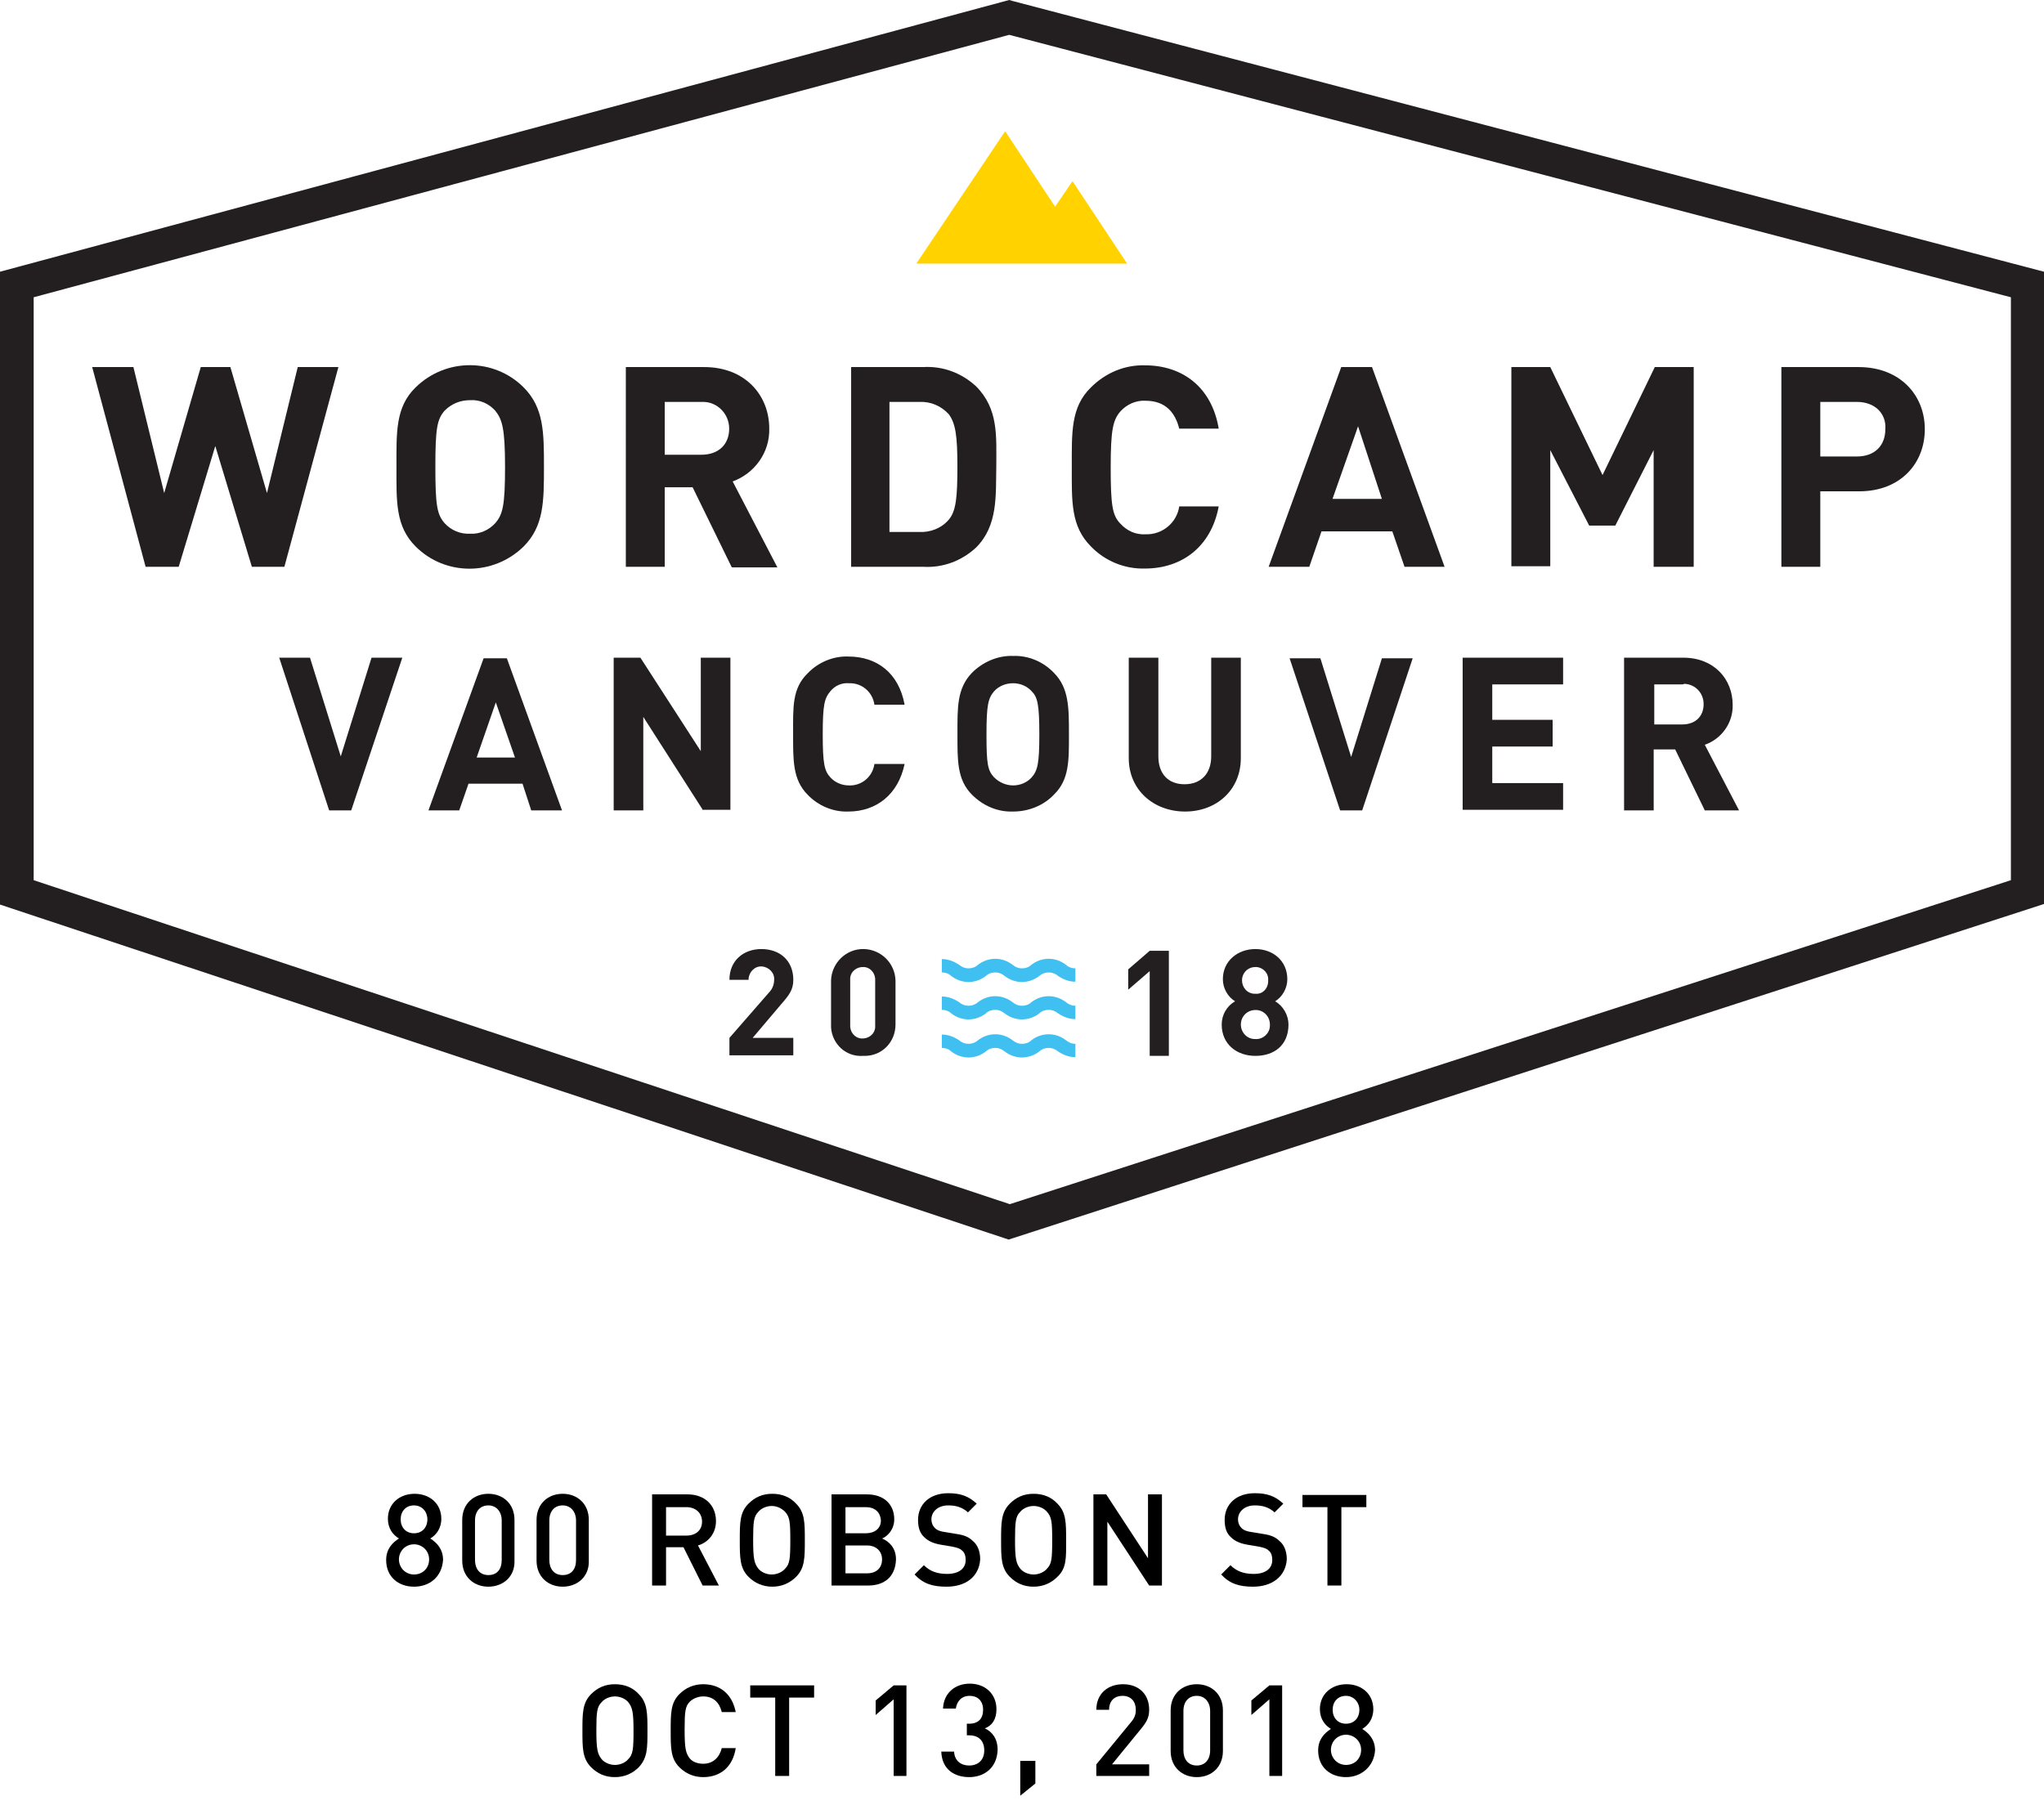 <?xml version="1.0" encoding="utf-8"?>
<!-- Generator: Adobe Illustrator 22.1.0, SVG Export Plug-In . SVG Version: 6.00 Build 0)  -->
<svg version="1.1" id="Layer_1" xmlns="http://www.w3.org/2000/svg" xmlns:xlink="http://www.w3.org/1999/xlink" x="0px" y="0px"
	 viewBox="0 0 352 310.9" style="enable-background:new 0 0 352 310.9;" xml:space="preserve">
<style type="text/css">
	.st0{fill:#231F20;}
	.st1{fill:#FFD200;}
	.st2{fill:#40C0F0;}
	.st3{enable-background:new    ;}
</style>
<g id="Group_20" transform="translate(-511 -184.115)">
	<g id="Group_11" transform="translate(-13 -26.885)">
		<g id="Group_10" transform="translate(524 211)">
			<g id="Group_1" transform="translate(15.875 62.923)">
				<path id="Path_1" class="st0" d="M33.1,34.7h-5.6l-6.3-20.8l-6.3,20.8H9.2L0,0.3h7.1l5.3,21.7l6.3-21.7h5.1l6.3,21.7l5.3-21.7h7
					L33.1,34.7z"/>
				<path id="Path_2" class="st0" d="M74.3,31.2c-5.2,5.1-13.5,5.1-18.6,0c-3.5-3.5-3.3-7.8-3.3-13.7S52.2,7.2,55.7,3.8
					c5.2-5.1,13.5-5.1,18.6,0c3.5,3.5,3.5,7.8,3.5,13.7S77.8,27.7,74.3,31.2z M69.4,7.8c-1.1-1.2-2.6-1.9-4.3-1.8
					c-1.7,0-3.2,0.6-4.4,1.8c-1.3,1.5-1.6,3-1.6,9.7s0.3,8.2,1.6,9.7c1.1,1.2,2.7,1.9,4.4,1.8c1.6,0.1,3.2-0.6,4.3-1.8
					c1.3-1.5,1.7-3,1.7-9.7S70.6,9.3,69.4,7.8z"/>
				<path id="Path_3" class="st0" d="M110.1,34.7l-6.7-13.7h-4.8v13.7h-6.7V0.3h13.5c7,0,11.2,4.8,11.2,10.6
					c0.1,4.1-2.5,7.7-6.3,9.1l7.7,14.8h-7.8L110.1,34.7z M104.9,6.3h-6.3v9.1h6.3c3,0,4.8-1.8,4.8-4.5c0-2.5-2-4.6-4.5-4.6
					C105.2,6.3,105,6.3,104.9,6.3z"/>
				<path id="Path_4" class="st0" d="M152.2,31.4c-2.5,2.3-5.7,3.5-9.1,3.3h-12.4V0.3h12.4c3.4-0.2,6.6,1,9.1,3.3
					c3.9,3.9,3.5,8.6,3.5,13.8C155.6,22.5,156,27.6,152.2,31.4z M147.5,8.4c-1.3-1.4-3.1-2.2-5.1-2.1h-5.1v22.4h5.1
					c1.9,0.1,3.8-0.6,5.1-2.1c1.3-1.5,1.5-4,1.5-9.2C149,12.2,148.7,10,147.5,8.4L147.5,8.4z"/>
				<path id="Path_5" class="st0" d="M181.3,35c-3.5,0.1-6.9-1.3-9.3-3.8c-3.5-3.5-3.3-7.8-3.3-13.7S168.5,7.2,172,3.8
					c2.5-2.5,5.8-3.9,9.3-3.8c6.4,0,11.5,3.7,12.7,10.9h-6.8c-0.7-2.8-2.4-4.8-5.8-4.8c-1.6-0.1-3.2,0.6-4.3,1.8
					c-1.3,1.5-1.7,3.1-1.7,9.7s0.3,8.3,1.7,9.7c1.1,1.2,2.6,1.9,4.3,1.8c2.9,0.1,5.4-2,5.8-4.8h6.8C192.7,31.3,187.6,35,181.3,35z"
					/>
				<path id="Path_6" class="st0" d="M226,34.7l-2.1-6.1h-12.2l-2.1,6.1h-7l12.5-34.4h5.3l12.5,34.4L226,34.7z M218,10.5L213.6,23
					h8.5L218,10.5z"/>
				<path id="Path_7" class="st0" d="M268.9,34.7V14.6l-6.6,13h-4.5l-6.7-13v20h-6.7V0.3h6.7l9,18.6l9-18.6h6.7v34.4H268.9
					L268.9,34.7z"/>
				<path id="Path_8" class="st0" d="M304.3,21.7h-6.7v13h-6.7V0.3h13.3c7.1,0,11.4,4.8,11.4,10.7S311.4,21.7,304.3,21.7z
					 M303.9,6.3h-6.3v9.4h6.3c3,0,4.9-1.8,4.9-4.7C309,8.3,307,6.3,303.9,6.3z"/>
			</g>
			<g id="Group_2" transform="translate(48.084 113.077)">
				<path id="Path_9" class="st0" d="M12.4,26.5H8.6L0,0.2h5.3l5.3,17l5.3-17h5.3L12.4,26.5z"/>
				<path id="Path_10" class="st0" d="M43.4,26.5l-1.5-4.6h-9.3l-1.6,4.6h-5.3l9.5-26.2h4l9.5,26.2H43.4z M37.3,7.9l-3.3,9.5h6.6
					L37.3,7.9z"/>
				<path id="Path_11" class="st0" d="M73,26.5L62.7,10.4v16.1h-5.1V0.2h4.6l10.4,16.1V0.2h5.1v26.2H73z"/>
				<path id="Path_12" class="st0" d="M98,26.7c-2.6,0.1-5.2-1-7-2.9c-2.6-2.6-2.5-6-2.5-10.5S88.3,5.5,91,2.9C92.8,1,95.4-0.1,98,0
					c4.9,0,8.7,2.8,9.7,8.3h-5.2c-0.3-2.2-2.2-3.8-4.4-3.7C96.9,4.5,95.7,5,94.9,6c-1,1.2-1.3,2.3-1.3,7.4s0.3,6.3,1.3,7.4
					c0.8,0.9,2,1.4,3.2,1.4c2.2,0.1,4.1-1.5,4.4-3.7h5.2C106.6,23.8,102.8,26.7,98,26.7z"/>
				<path id="Path_13" class="st0" d="M133.4,23.8c-1.8,1.9-4.4,2.9-7,2.9c-2.7,0.1-5.2-1-7.1-2.9c-2.6-2.6-2.5-6-2.5-10.5
					s-0.1-7.8,2.5-10.5c1.9-1.9,4.5-3,7.1-2.9c2.6-0.1,5.2,1,7,2.9c2.6,2.6,2.6,6,2.6,10.5C136,17.8,136.1,21.2,133.4,23.8z
					 M129.6,6c-0.8-0.9-2-1.4-3.2-1.4c-1.3,0-2.5,0.5-3.3,1.4c-1,1.2-1.3,2.3-1.3,7.4s0.2,6.2,1.3,7.4c0.9,0.9,2.1,1.4,3.3,1.4
					c1.2,0,2.4-0.5,3.2-1.4c1-1.2,1.3-2.3,1.3-7.4S130.6,7,129.6,6L129.6,6z"/>
				<path id="Path_14" class="st0" d="M156,26.7c-5.4,0-9.7-3.7-9.7-9.2V0.2h5.1v17c0,3,1.7,4.8,4.5,4.8s4.6-1.8,4.6-4.8v-17h5.1
					v17.3C165.6,23,161.4,26.7,156,26.7z"/>
				<path id="Path_15" class="st0" d="M186.5,26.5h-3.8l-8.7-26.2h5.3l5.3,17l5.3-17h5.3L186.5,26.5z"/>
				<path id="Path_16" class="st0" d="M203.8,26.5V0.2h17.3v4.6h-12.2v6.1h10.4v4.6h-10.4v6.3h12.2v4.6H203.8z"/>
				<path id="Path_17" class="st0" d="M245.5,26.5L240.4,16h-3.7v10.5h-5.1V0.2h10.2c5.3,0,8.5,3.7,8.5,8.1c0.1,3.1-1.9,5.9-4.8,6.9
					l5.9,11.3L245.5,26.5z M241.6,4.8h-4.8v6.9h4.8c2.3,0,3.7-1.4,3.7-3.5c0-1.9-1.4-3.4-3.3-3.5C241.8,4.8,241.7,4.8,241.6,4.8z"/>
			</g>
			<path id="Path_18" class="st1" d="M184.7,31.2l-3,4.4l-8.6-13l-15.3,22.8h36.3L184.7,31.2z"/>
			<g id="Group_3">
				<path id="Path_19" class="st0" d="M173.7,213.5l-0.9-0.3L0,155.8V46.8L173.8,0l0.7,0.2L352,46.8v108.9L173.7,213.5z M5.8,151.6
					l168.1,55.8l172.4-55.8V51.2L173.8,6L5.8,51.2V151.6z"/>
			</g>
			<g id="Group_6" transform="translate(125.616 163.461)">
				<g id="Group_4">
					<path id="Path_20" class="st0" d="M0,18.3v-3l6.8-7.8c0.6-0.6,0.9-1.4,0.9-2.2C7.8,4.1,6.8,3.1,5.6,3C4.4,2.9,3.4,3.9,3.3,5.1
						c0,0.1,0,0.1,0,0.2H0C0,2,2.4,0,5.5,0C8.7,0,11,2,11,5.3c0,1.7-0.7,2.6-2,4.1L4,15.3h7v3L0,18.3L0,18.3z"/>
					<path id="Path_21" class="st0" d="M23,18.4c-2.9,0.2-5.3-2-5.5-4.9c0-0.2,0-0.3,0-0.5V5.4c0.1-3,2.6-5.5,5.7-5.4
						c2.9,0.1,5.3,2.4,5.4,5.4V13c0,3-2.3,5.4-5.3,5.4C23.2,18.4,23.1,18.4,23,18.4z M25.1,5.5c0.1-1.2-0.7-2.3-1.9-2.4
						c-1.2-0.1-2.3,0.7-2.4,1.9c0,0.2,0,0.3,0,0.5V13c-0.1,1.2,0.7,2.3,1.9,2.4c1.2,0.1,2.3-0.7,2.4-1.9c0-0.2,0-0.3,0-0.5V5.5z"/>
				</g>
				<g id="Group_5" transform="translate(68.675 0)">
					<path id="Path_22" class="st0" d="M3.7,18.3V3.8L0,7V3.5l3.7-3.2H7v18.1H3.7z"/>
					<path id="Path_23" class="st0" d="M21.9,18.4c-3.2,0-5.8-2-5.8-5.4c0-1.7,0.9-3.2,2.3-4c-1.3-0.8-2.1-2.3-2.1-3.8
						C16.3,2,18.9,0,21.9,0s5.5,2,5.5,5.2c0,1.5-0.8,3-2.1,3.8c1.4,0.8,2.3,2.4,2.3,4C27.6,16.6,25.1,18.4,21.9,18.4z M21.9,10.5
						c-1.4,0-2.5,1.1-2.5,2.5c0,1.4,1.1,2.5,2.4,2.5c0,0,0.1,0,0.1,0c1.3,0.1,2.5-1,2.5-2.3c0-0.1,0-0.2,0-0.2
						c0-1.4-1.1-2.5-2.4-2.5C21.9,10.5,21.9,10.5,21.9,10.5L21.9,10.5z M21.9,3.1c-1.3,0-2.3,1-2.3,2.3c0,1.2,0.9,2.3,2.2,2.3
						c0,0,0.1,0,0.1,0c1.2,0.1,2.1-0.8,2.2-2c0-0.1,0-0.2,0-0.3c0.1-1.2-0.8-2.2-2-2.3C22,3.1,21.9,3.1,21.9,3.1L21.9,3.1z"/>
				</g>
			</g>
			<g id="Group_7" transform="translate(162.196 165.187)">
				<path id="Path_24" class="st2" d="M23,3.9c-1.1,0-2.1-0.4-3-1c-0.9-0.8-2.3-0.8-3.2,0c-1.8,1.4-4.2,1.4-6,0
					c-0.5-0.4-1-0.6-1.6-0.6C8.6,2.3,8,2.5,7.6,2.9c-1.8,1.4-4.2,1.4-6,0C1.2,2.5,0.6,2.3,0,2.3V0c1.1,0,2.1,0.4,3,1
					c0.5,0.4,1,0.6,1.6,0.6c0.6,0,1.2-0.2,1.6-0.6c1.8-1.4,4.2-1.4,6,0c0.5,0.4,1,0.6,1.6,0.6c0.6,0,1.2-0.2,1.6-0.6
					c1.8-1.4,4.2-1.4,6,0c0.4,0.4,1,0.6,1.6,0.6L23,3.9z"/>
			</g>
			<g id="Group_8" transform="translate(162.196 171.629)">
				<path id="Path_25" class="st2" d="M23,3.9c-1.1,0-2.1-0.4-3-1c-0.5-0.4-1-0.6-1.6-0.6c-0.6,0-1.2,0.2-1.6,0.6
					c-1.8,1.4-4.2,1.4-6,0c-0.5-0.4-1-0.6-1.6-0.6C8.6,2.3,8,2.5,7.6,2.9c-1.8,1.4-4.2,1.4-6,0C1.2,2.5,0.6,2.3,0,2.3V0
					c1.1,0,2.1,0.4,3,1c0.9,0.8,2.3,0.8,3.2,0c1.8-1.4,4.2-1.4,6,0c0.5,0.4,1,0.6,1.6,0.6c0.6,0,1.2-0.2,1.6-0.6
					c1.8-1.4,4.2-1.4,6,0c0.5,0.4,1,0.6,1.6,0.6L23,3.9z"/>
			</g>
			<g id="Group_9" transform="translate(162.196 178.186)">
				<path id="Path_26" class="st2" d="M23,3.9c-1.1,0-2.1-0.4-3-1c-0.5-0.4-1-0.6-1.6-0.6c-0.6,0-1.2,0.2-1.6,0.6
					c-1.8,1.4-4.2,1.4-6,0c-0.5-0.4-1-0.6-1.6-0.6C8.6,2.3,8,2.5,7.6,2.9c-1.8,1.4-4.2,1.4-6,0C1.2,2.5,0.6,2.3,0,2.3V0
					c1.1,0,2.1,0.4,3,1c0.9,0.8,2.3,0.8,3.2,0c1.8-1.4,4.2-1.4,6,0c0.5,0.4,1,0.6,1.6,0.6c0.6,0,1.2-0.2,1.6-0.6
					c1.8-1.4,4.2-1.4,6,0c0.5,0.4,1,0.6,1.6,0.6L23,3.9z"/>
			</g>
		</g>
	</g>
	<g class="st3">
		<path d="M582.3,457.4c-2.7,0-4.8-1.7-4.8-4.6c0-1.9,1.1-3,2.2-3.7c-1-0.6-1.9-1.7-1.9-3.4c0-2.6,2-4.3,4.6-4.3
			c2.6,0,4.6,1.7,4.6,4.3c0,1.7-0.9,2.8-1.9,3.4c1.1,0.7,2.2,1.8,2.2,3.7C587.1,455.7,585,457.4,582.3,457.4z M582.3,450.1
			c-1.5,0-2.6,1.2-2.6,2.6s1.1,2.6,2.6,2.6c1.5,0,2.6-1.1,2.6-2.6S583.7,450.1,582.3,450.1z M582.3,443.4c-1.4,0-2.3,1-2.3,2.4
			c0,1.4,0.9,2.4,2.3,2.4c1.4,0,2.3-1,2.3-2.4C584.6,444.5,583.7,443.4,582.3,443.4z"/>
		<path d="M595.1,457.4c-2.5,0-4.5-1.7-4.5-4.5v-7c0-2.8,2-4.5,4.5-4.5s4.5,1.7,4.5,4.5v7C599.7,455.7,597.6,457.4,595.1,457.4z
			 M597.4,446c0-1.5-0.9-2.6-2.3-2.6s-2.3,1-2.3,2.6v6.8c0,1.5,0.8,2.6,2.3,2.6s2.3-1,2.3-2.6V446z"/>
		<path d="M607.9,457.4c-2.5,0-4.5-1.7-4.5-4.5v-7c0-2.8,2-4.5,4.5-4.5s4.5,1.7,4.5,4.5v7C612.5,455.7,610.4,457.4,607.9,457.4z
			 M610.2,446c0-1.5-0.9-2.6-2.3-2.6s-2.3,1-2.3,2.6v6.8c0,1.5,0.8,2.6,2.3,2.6s2.3-1,2.3-2.6V446z"/>
		<path d="M632,457.2l-3.3-6.6h-3v6.6h-2.4v-15.7h6.1c3,0,4.9,1.9,4.9,4.6c0,2.2-1.4,3.7-3.1,4.2l3.6,6.9H632z M629.2,443.7h-3.5
			v4.9h3.5c1.6,0,2.7-0.9,2.7-2.4S630.8,443.7,629.2,443.7z"/>
		<path d="M648.1,455.7c-1.1,1.1-2.5,1.7-4.1,1.7s-3-0.6-4.1-1.7c-1.5-1.5-1.5-3.3-1.5-6.3s0-4.8,1.5-6.3c1.1-1.1,2.4-1.7,4.1-1.7
			s3.1,0.6,4.1,1.7c1.5,1.5,1.5,3.3,1.5,6.3S649.6,454.2,648.1,455.7z M646.2,444.5c-0.6-0.6-1.4-1-2.3-1c-0.9,0-1.8,0.4-2.3,1
			c-0.8,0.8-0.9,1.7-0.9,4.9s0.2,4,0.9,4.9c0.5,0.6,1.4,1,2.3,1c0.9,0,1.8-0.4,2.3-1c0.8-0.8,0.9-1.7,0.9-4.9S647,445.4,646.2,444.5
			z"/>
		<path d="M660.5,457.2h-6.3v-15.7h6.1c2.9,0,4.7,1.7,4.7,4.3c0,1.7-1.1,2.9-2.1,3.3c1.2,0.5,2.4,1.6,2.4,3.6
			C665.2,455.7,663.3,457.2,660.5,457.2z M660.1,443.7h-3.5v4.5h3.5c1.5,0,2.6-0.8,2.6-2.2C662.6,444.5,661.6,443.7,660.1,443.7z
			 M660.3,450.3h-3.7v4.8h3.7c1.7,0,2.6-1,2.6-2.4C662.9,451.3,661.9,450.3,660.3,450.3z"/>
		<path d="M674,457.4c-2.4,0-4-0.5-5.5-2.1l1.6-1.6c1.1,1.1,2.4,1.5,4,1.5c2,0,3.2-0.9,3.2-2.4c0-0.7-0.2-1.3-0.6-1.6
			c-0.4-0.4-0.8-0.5-1.7-0.7l-1.8-0.3c-1.3-0.2-2.3-0.6-3-1.3c-0.8-0.7-1.1-1.7-1.1-3c0-2.7,2-4.6,5.2-4.6c2.1,0,3.5,0.5,4.9,1.8
			l-1.5,1.5c-1-0.9-2.1-1.2-3.4-1.2c-1.8,0-2.9,1.1-2.9,2.4c0,0.6,0.2,1.1,0.6,1.5c0.4,0.4,1,0.6,1.8,0.7l1.8,0.3
			c1.5,0.2,2.3,0.6,2.9,1.2c0.9,0.7,1.3,1.9,1.3,3.2C679.6,455.7,677.3,457.4,674,457.4z"/>
		<path d="M693.1,455.7c-1.1,1.1-2.5,1.7-4.1,1.7c-1.7,0-3-0.6-4.1-1.7c-1.5-1.5-1.5-3.3-1.5-6.3s0-4.8,1.5-6.3
			c1.1-1.1,2.4-1.7,4.1-1.7c1.7,0,3.1,0.6,4.1,1.7c1.5,1.5,1.5,3.3,1.5,6.3S694.7,454.2,693.1,455.7z M691.3,444.5
			c-0.5-0.6-1.4-1-2.3-1s-1.8,0.4-2.3,1c-0.8,0.8-0.9,1.7-0.9,4.9s0.2,4,0.9,4.9c0.5,0.6,1.4,1,2.3,1s1.8-0.4,2.3-1
			c0.8-0.8,0.9-1.7,0.9-4.9S692.1,445.4,691.3,444.5z"/>
		<path d="M708.9,457.2l-7.2-11v11h-2.4v-15.7h2.2l7.2,11v-11h2.4v15.7H708.9z"/>
		<path d="M726.8,457.4c-2.4,0-4-0.5-5.5-2.1l1.6-1.6c1.1,1.1,2.4,1.5,4,1.5c2,0,3.2-0.9,3.2-2.4c0-0.7-0.2-1.3-0.6-1.6
			c-0.4-0.4-0.8-0.5-1.7-0.7l-1.8-0.3c-1.3-0.2-2.3-0.6-3-1.3c-0.8-0.7-1.1-1.7-1.1-3c0-2.7,2-4.6,5.2-4.6c2.1,0,3.5,0.5,4.9,1.8
			l-1.5,1.5c-1-0.9-2.1-1.2-3.4-1.2c-1.8,0-2.9,1.1-2.9,2.4c0,0.6,0.2,1.1,0.6,1.5c0.4,0.4,1,0.6,1.8,0.7l1.8,0.3
			c1.5,0.2,2.3,0.6,2.9,1.2c0.9,0.7,1.3,1.9,1.3,3.2C732.4,455.7,730,457.4,726.8,457.4z"/>
		<path d="M742,443.7v13.5h-2.4v-13.5h-4.3v-2.1h11v2.1H742z"/>
	</g>
	<g class="st3">
		<path d="M621,488.5c-1.1,1.1-2.5,1.7-4.1,1.7c-1.7,0-3-0.6-4.1-1.7c-1.5-1.5-1.5-3.3-1.5-6.3s0-4.8,1.5-6.3
			c1.1-1.1,2.4-1.7,4.1-1.7c1.7,0,3.1,0.6,4.1,1.7c1.5,1.5,1.5,3.3,1.5,6.3S622.5,486.9,621,488.5z M619.2,477.3
			c-0.5-0.6-1.4-1-2.3-1s-1.8,0.4-2.3,1c-0.8,0.8-0.9,1.7-0.9,4.9s0.2,4,0.9,4.9c0.5,0.6,1.4,1,2.3,1s1.8-0.4,2.3-1
			c0.8-0.8,0.9-1.7,0.9-4.9S619.9,478.2,619.2,477.3z"/>
		<path d="M632.1,490.2c-1.6,0-3-0.6-4.1-1.7c-1.5-1.5-1.5-3.3-1.5-6.3s0-4.8,1.5-6.3c1.1-1.1,2.5-1.7,4.1-1.7c2.9,0,5,1.7,5.6,4.8
			h-2.4c-0.4-1.6-1.4-2.7-3.2-2.7c-0.9,0-1.8,0.4-2.3,0.9c-0.8,0.8-0.9,1.7-0.9,4.9s0.2,4,0.9,4.9c0.5,0.6,1.4,0.9,2.3,0.9
			c1.7,0,2.8-1.1,3.2-2.7h2.4C637.2,488.5,635,490.2,632.1,490.2z"/>
		<path d="M646.9,476.5V490h-2.4v-13.5h-4.3v-2.1h11v2.1H646.9z"/>
		<path d="M664.9,490v-13.2l-3.1,2.7V477l3.1-2.6h2.2V490H664.9z"/>
		<path d="M677.9,490.2c-2.5,0-4.7-1.3-4.8-4.4h2.2c0.1,1.7,1.3,2.4,2.6,2.4c1.5,0,2.6-0.9,2.6-2.6c0-1.6-0.9-2.6-2.6-2.6h-0.4v-2
			h0.4c1.6,0,2.4-0.9,2.4-2.4c0-1.6-1-2.4-2.3-2.4c-1.4,0-2.2,0.9-2.4,2.2h-2.2c0.1-2.7,2.1-4.3,4.6-4.3c2.7,0,4.6,1.8,4.6,4.4
			c0,1.7-0.7,2.8-2,3.3c1.3,0.6,2.2,1.8,2.2,3.7C682.7,488.6,680.5,490.2,677.9,490.2z"/>
		<path d="M686.7,493.4v-6h2.6v3.9L686.7,493.4z"/>
		<path d="M699.8,490v-2l6-7.3c0.6-0.7,0.8-1.3,0.8-2.1c0-1.4-0.8-2.4-2.3-2.4c-1.2,0-2.3,0.7-2.3,2.4h-2.2c0-2.7,1.9-4.4,4.6-4.4
			c2.7,0,4.5,1.7,4.5,4.4c0,1.4-0.5,2.2-1.5,3.4l-4.9,6h6.4v2H699.8z"/>
		<path d="M717.1,490.2c-2.5,0-4.5-1.7-4.5-4.5v-7c0-2.8,2-4.5,4.5-4.5s4.5,1.7,4.5,4.5v7C721.6,488.5,719.6,490.2,717.1,490.2z
			 M719.4,478.8c0-1.5-0.9-2.6-2.3-2.6c-1.4,0-2.3,1-2.3,2.6v6.8c0,1.5,0.8,2.6,2.3,2.6c1.4,0,2.3-1,2.3-2.6V478.8z"/>
		<path d="M729.6,490v-13.2l-3.1,2.7V477l3.1-2.6h2.2V490H729.6z"/>
		<path d="M742.8,490.2c-2.7,0-4.8-1.7-4.8-4.6c0-1.9,1.1-3,2.2-3.7c-1-0.6-1.9-1.7-1.9-3.4c0-2.6,2-4.3,4.6-4.3s4.6,1.7,4.6,4.3
			c0,1.7-0.9,2.8-1.9,3.4c1.1,0.7,2.2,1.8,2.2,3.7C747.6,488.4,745.4,490.2,742.8,490.2z M742.8,482.9c-1.5,0-2.6,1.2-2.6,2.6
			s1.1,2.6,2.6,2.6s2.6-1.1,2.6-2.6S744.2,482.9,742.8,482.9z M742.8,476.2c-1.4,0-2.3,1-2.3,2.4c0,1.4,0.9,2.4,2.3,2.4
			s2.3-1,2.3-2.4C745.1,477.3,744.1,476.2,742.8,476.2z"/>
	</g>
</g>
</svg>
